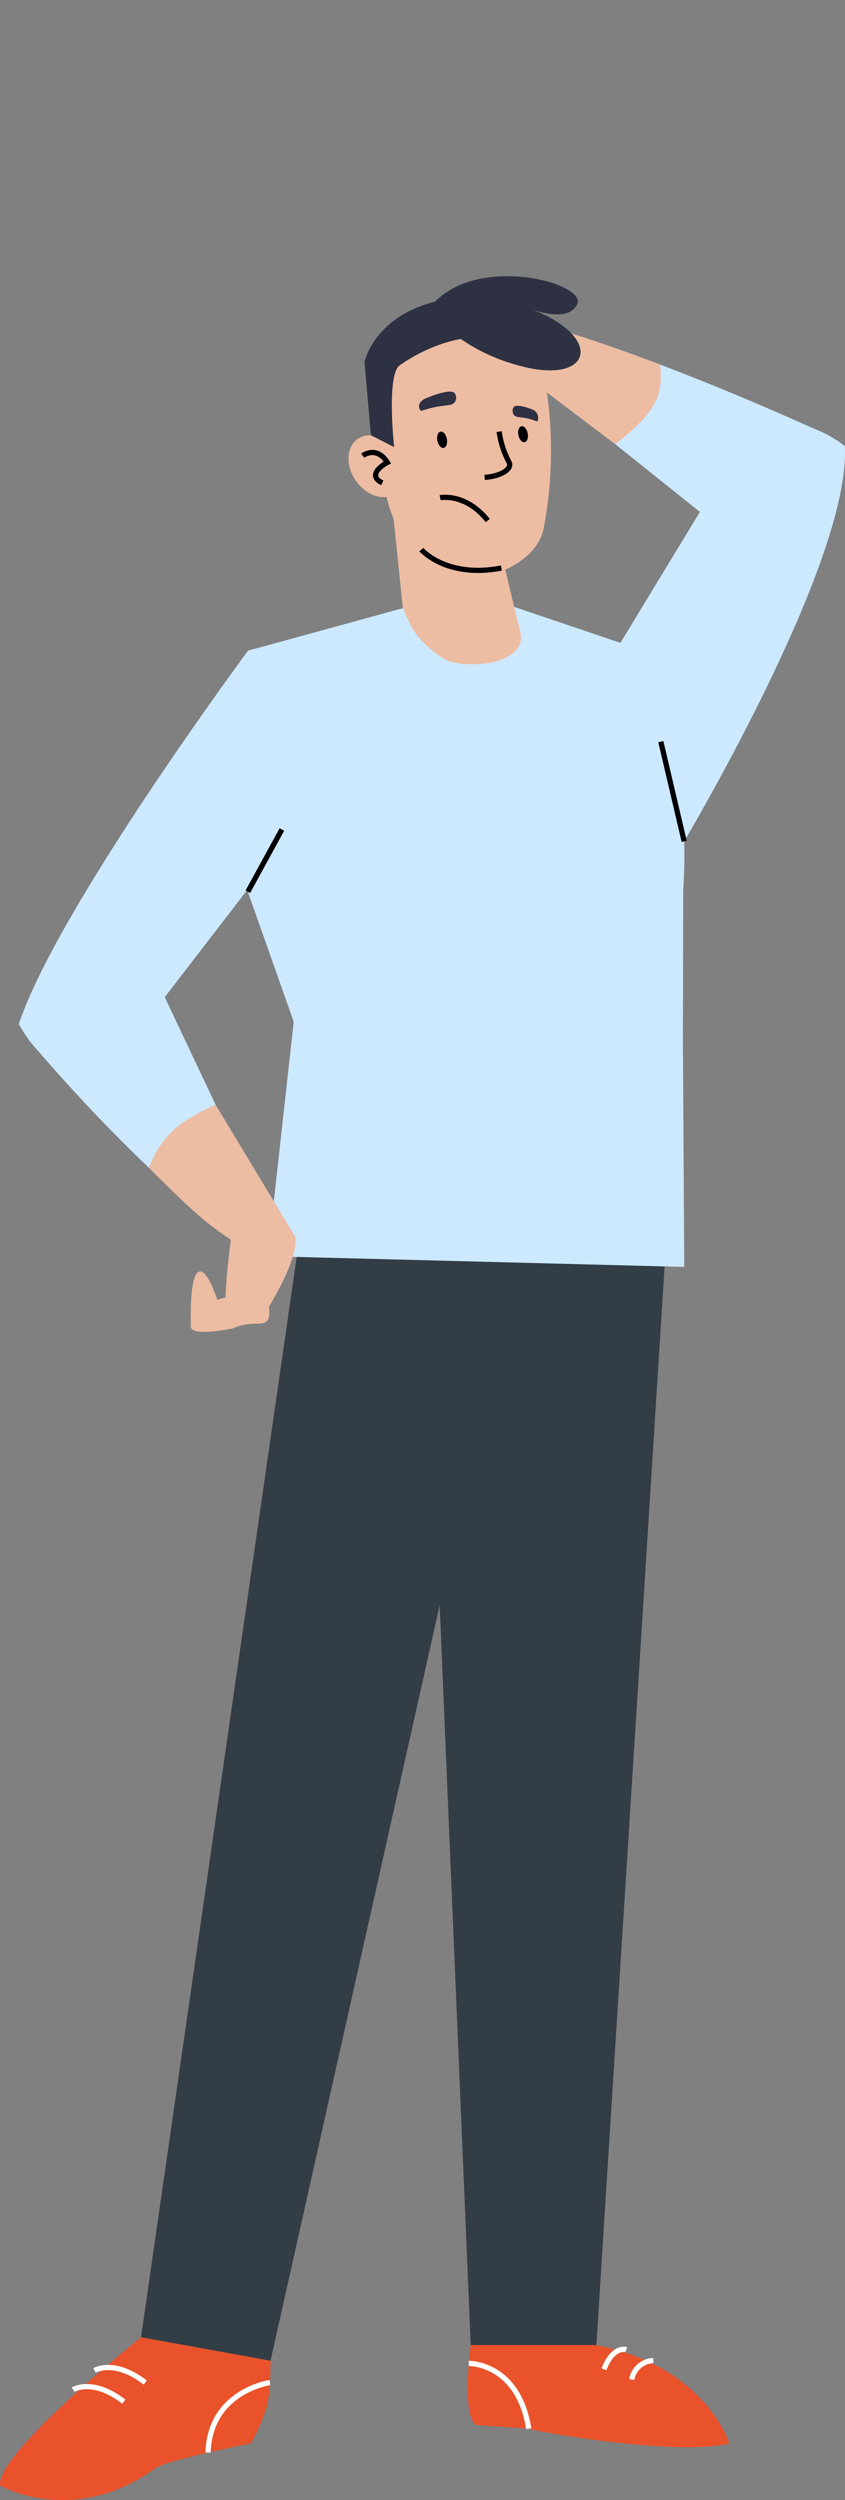 <svg xmlns="http://www.w3.org/2000/svg" xmlns:xlink="http://www.w3.org/1999/xlink" width="161.957" height="478.634" viewBox="0 0 161.957 478.634"><rect x="0" y="0" width="161.957" height="478.634" fill="#808080" stroke="none"/><defs><clipPath id="a"><rect width="161.957" height="478.634" fill="none"/></clipPath></defs><path d="M54.594,203.657,23.624,418.345l24.821,4.5,49.5-220.851Z" transform="translate(3.405 29.117)" fill="#333d45"/><path d="M117.342,200.476l.2,7.1L104.084,420.063H80l-9.1-216.59Z" transform="translate(10.221 28.899)" fill="#333d45"/><g clip-path="url(#a)"><path d="M115.528,152.756S148.68,97.691,147.422,75.21c0,0-9.637-7.954-18.407-2.807l-27.1,44.6s-7.581,25.963,13.615,35.755" transform="translate(14.501 10.187)" fill="#cce9ff"/><path d="M147.634,76S102.224,54.832,79.542,51.91c0,0,24.222,16.335,26.922,25.66l22.922,18.318S153.936,97.335,147.634,76" transform="translate(11.466 7.483)" fill="#cce9ff"/><path d="M115.026,62.3c-12.477-4.736-25.976-9.169-35.485-10.395,0,0,5.025,1.827,7.726,11.153l19.2,14.508c7.276-5.827,9.382-8.889,8.563-15.266" transform="translate(11.466 7.483)" fill="#edbda3"/><path d="M125.529,227.95l-.252-42.819.056-29.377c1.1-15.461-1.97-32.244-6.54-45.42l-26.868-9.081-.888,5.81-3.5,2.176-15.946-7.4-29.665,8.133-2.962,37.9,11.715,33.146L45.7,225.9Z" transform="translate(5.617 14.596)" fill="#cce9ff"/><path d="M68.952,108.189,67.828,105.7,65.087,79.2l16.66-4.73,8.7,36.338c.634,4.82-7.619,6.607-13.4,5.165-1.379-.344-3.59-2.055-5.286-3.729a13.453,13.453,0,0,1-2.8-4.051" transform="translate(9.382 10.734)" fill="#edbda3"/><path d="M84.618,102.208a7.824,7.824,0,0,0,2.749-.676c2.5-1.095,7.214-3.78,7.816-8.622,0,0,3.664-16.6-1.219-33.637a6.509,6.509,0,0,0-4.681-4.482,35.56,35.56,0,0,0-11.4-1.172c-7.873.708-13.431.613-14.264,9.178,0,0-1.374,12.558.5,15.909,0,0-1.681,24.606,20.492,23.5" transform="translate(9.101 7.716)" fill="#edbda3"/><path d="M67.809,75.926c2.039,2.875,1.9,6.472-.3,8.036s-5.646.5-7.684-2.374-1.9-6.472.3-8.036,5.645-.5,7.684,2.374" transform="translate(8.415 10.498)" fill="#edbda3"/><path d="M47.091,108.976S10.533,158.261,3.153,180.461c0,0,5.91,11.689,16,10.381l41.39-53.71s9.53-34.794-13.448-28.156" transform="translate(0.455 15.588)" fill="#cce9ff"/><path d="M4.8,175.812S29,204.967,48.918,217.243c0,0-7.657-24.623-8.291-29.007L29.278,164.25S7.073,152.619,4.8,175.812" transform="translate(0.693 23.256)" fill="#cce9ff"/><path d="M24.934,196.906c9.766,9.769,11.869,11.5,20.218,16.646,0,0,6.749,6.636,7.791-3.482L37.726,184.846c-7.247,3.287-10.308,5.979-12.792,12.06" transform="translate(3.594 26.645)" fill="#edbda3"/><path d="M50.532,206.679s1.791,2.65-5.422,14.542l-3.9-8.088Z" transform="translate(5.941 29.793)" fill="#edbda3"/><path d="M38.868,207.374s-2.743,18.75.382,17.3c4.921-2.28,7.91,1.57,6.623-5.7-1.707-9.646,6.3-17.081-7.006-11.6" transform="translate(5.442 29.624)" fill="#edbda3"/><path d="M40.084,223.047s-8.284,1.779-8.112-.418c.365-4.642,8.113-5.818,8.113-5.818Z" transform="translate(4.608 31.253)" fill="#edbda3"/><path d="M31.976,223.216s-.356-9.389,1.428-10.384,3.912,6.2,3.912,6.2Z" transform="translate(4.605 30.666)" fill="#edbda3"/><path d="M66.749,78.449s-1.474-13.166.906-15.546c0,0,15.652-11.936,27.589-.675,0,0,1.908-15.319-17.892-12.2C63.014,52.294,61.059,62.172,61.059,62.172l1.23,14.006Z" transform="translate(8.802 7.152)" fill="#2e3142"/><path d="M27.029,391.087S-.929,413.485.024,419.445c0,0,13.859,8.161,29.813-3.311,2.143-1.54,18.242-4.729,18.242-4.729a35.287,35.287,0,0,0,2.928-6.644c.9-2.723.843-9.178.843-9.178Z" transform="translate(0 56.375)" fill="#e9522a"/><path d="M78.929,392.4s-1.835,13.24,1.022,15.3l10.1.7c4.126,1.111,29.241,5.194,38.446,2.815,0,0-4.551-14.75-25.484-18.818Z" transform="translate(11.294 56.564)" fill="#e9522a"/><path d="M72.059,52.805s5.577,7.945,18.413,10.875,14.816-6.165.228-11.444c0,0,7.781,3.335,9.557-.714s-19.755-9.839-28.123.535" transform="translate(10.387 6.662)" fill="#2e3142"/><path d="M70.581,91.964s4.764,5.559,15.345,3.53" transform="translate(10.174 13.257)" fill="none" stroke="#020205" stroke-miterlimit="10" stroke-width="1"/><path d="M83.964,72.215a17.553,17.553,0,0,0,1.891,5.85c.7,1.246-1.435,2.707-4.676,2.915" transform="translate(11.702 10.41)" fill="none" stroke="#020205" stroke-miterlimit="10" stroke-width="1"/><path d="M73.273,73.962c.169.86.714,1.477,1.215,1.379s.77-.876.6-1.737-.713-1.477-1.214-1.379-.77.876-.6,1.737" transform="translate(10.555 10.41)" fill="#020205"/><path d="M86.845,73.029c.167.844.7,1.451,1.193,1.355s.756-.862.59-1.707-.7-1.451-1.193-1.354-.757.86-.59,1.706" transform="translate(12.511 10.28)" fill="#020205"/><path d="M73.727,83.289s4.848-1,9.133,4.372" transform="translate(10.628 11.996)" fill="none" stroke="#020205" stroke-miterlimit="10" stroke-width="1"/><path d="M77,65.789c-.929-.968-5.617,1.047-5.809,1.159-1.458.852-.945,1.841-.733,2.168.125.191.666-.1,2.009-.438,2.865-.717,4.094-.312,4.628-1.2A1.509,1.509,0,0,0,77,65.789" transform="translate(10.119 9.446)" fill="#2e3142"/><path d="M86.054,68.162c.6-.809,3.756.49,3.892.58a1.737,1.737,0,0,1,.725,2.058c-.078.158-.461-.074-1.4-.331-1.992-.548-2.819-.2-3.221-.916a1.444,1.444,0,0,1,0-1.391" transform="translate(12.379 9.787)" fill="#2e3142"/><path d="M60.762,76.316s2.637-2,4.72,1.3c0,0-4.356,2.278-.962,3.916" transform="translate(8.759 10.914)" fill="none" stroke="#020205" stroke-miterlimit="10" stroke-width="1"/><path d="M15.833,396.715s3.754-2.3,9.722,2.313" transform="translate(2.282 57.104)" fill="none" stroke="#fff" stroke-miterlimit="10" stroke-width="1"/><path d="M12.255,399.915s3.754-2.3,9.722,2.314" transform="translate(1.767 57.565)" fill="none" stroke="#fff" stroke-miterlimit="10" stroke-width="1"/><path d="M46.706,398.665s-11.526,1.653-11.849,13.407" transform="translate(5.025 57.467)" fill="none" stroke="#fff" stroke-miterlimit="10" stroke-width="1"/><path d="M78.534,395.46s9.461-.15,11.488,12.5" transform="translate(11.321 57.005)" fill="none" stroke="#fff" stroke-miterlimit="10" stroke-width="1"/><path d="M105.451,393.171s-2.477-.875-4.279,3.754" transform="translate(14.584 56.666)" fill="none" stroke="#fff" stroke-miterlimit="10" stroke-width="1"/><path d="M109.959,394.993a4.34,4.34,0,0,0-4.129,3.612" transform="translate(15.255 56.938)" fill="none" stroke="#fff" stroke-miterlimit="10" stroke-width="1"/><line x1="4.474" y1="19.091" transform="translate(126.659 141.987)" fill="none" stroke="#020205" stroke-miterlimit="10" stroke-width="1"/><line y1="11.919" x2="6.531" transform="translate(47.502 158.801)" fill="none" stroke="#020205" stroke-miterlimit="10" stroke-width="1"/></g></svg>